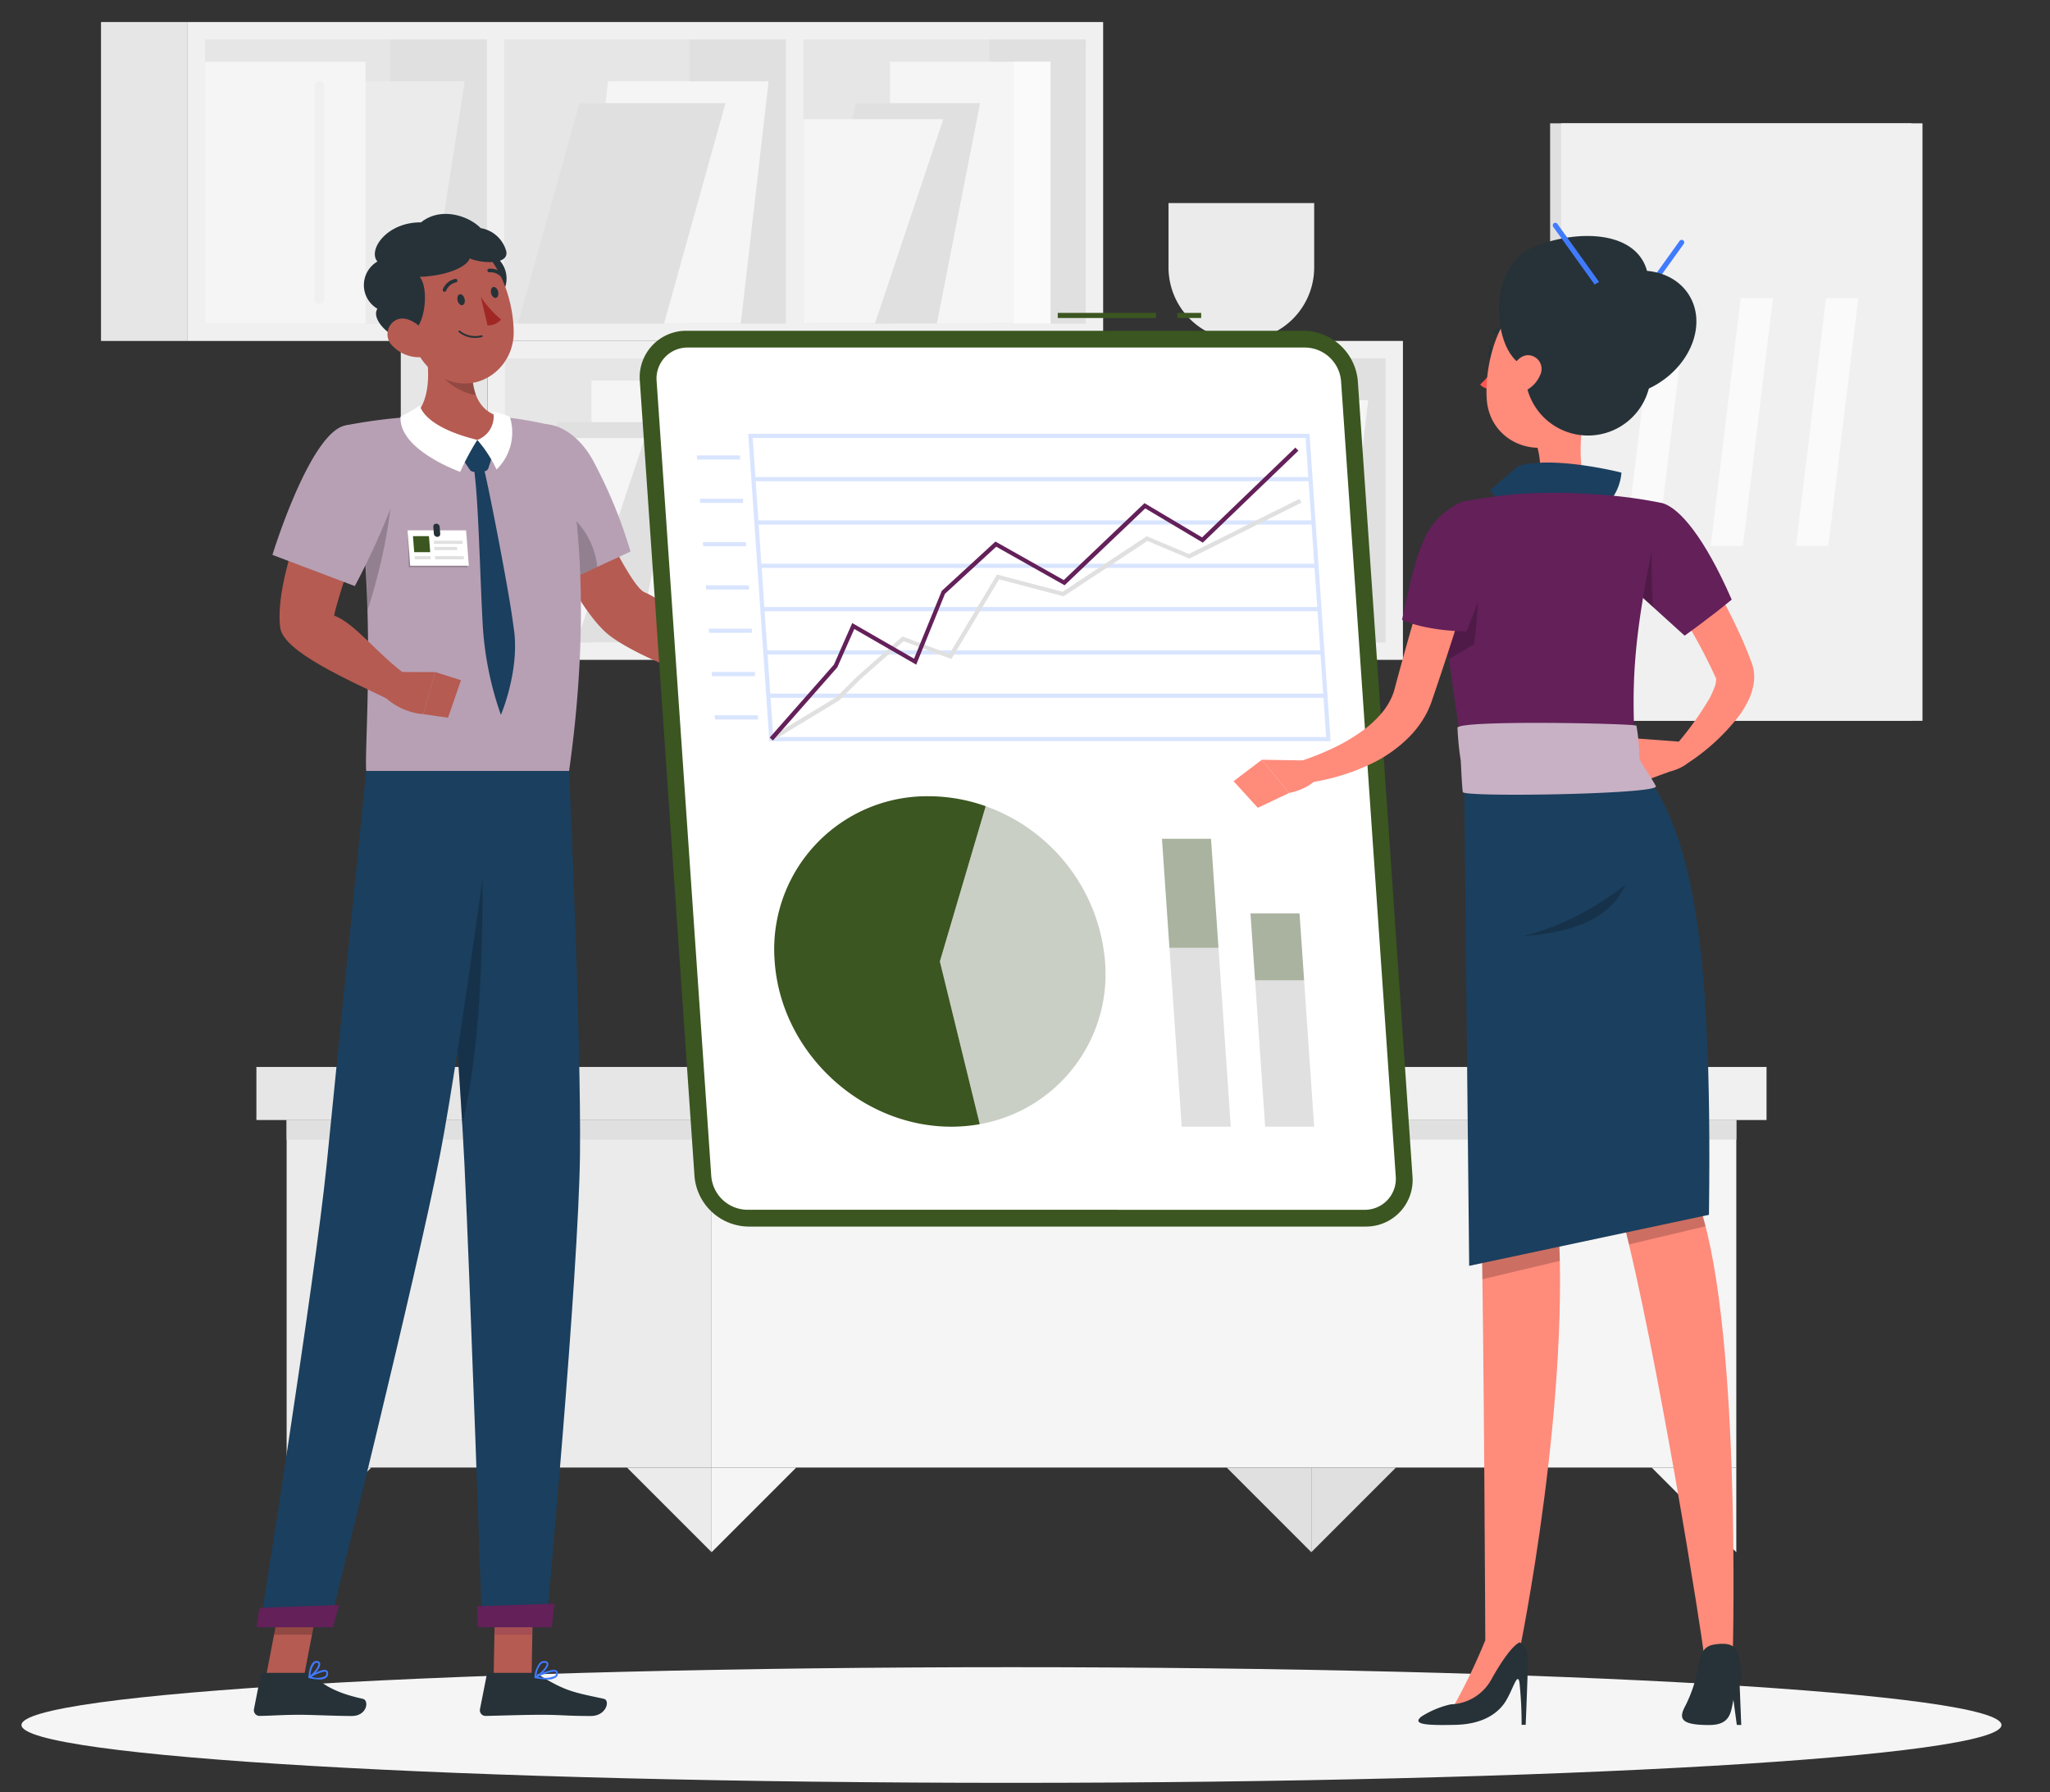 <svg xmlns="http://www.w3.org/2000/svg" xmlns:xlink="http://www.w3.org/1999/xlink" width="302" height="264" viewBox="0 0 302 264">
  <rect x="0" y="0" width="302" height="264" fill="#333333" stroke="none"/>
  <defs>
    <clipPath id="clip-path">
      <rect id="Rectángulo_377192" data-name="Rectángulo 377192" width="302" height="264" transform="translate(-3.164 -7.246)" fill="#fff" stroke="#707070" stroke-width="1"/>
    </clipPath>
    <clipPath id="clip-path-2">
      <rect id="Rectángulo_375539" data-name="Rectángulo 375539" width="291.686" height="259.352" fill="none"/>
    </clipPath>
    <clipPath id="clip-path-6">
      <rect id="Rectángulo_375521" data-name="Rectángulo 375521" width="12.374" height="13.344" fill="none"/>
    </clipPath>
    <clipPath id="clip-path-7">
      <rect id="Rectángulo_375522" data-name="Rectángulo 375522" width="5.713" height="6.67" fill="#632059"/>
    </clipPath>
    <clipPath id="clip-path-8">
      <rect id="Rectángulo_375523" data-name="Rectángulo 375523" width="6.878" height="6.67" fill="none"/>
    </clipPath>
    <clipPath id="clip-path-9">
      <rect id="Rectángulo_375524" data-name="Rectángulo 375524" width="8.837" height="5.441" fill="none"/>
    </clipPath>
    <clipPath id="clip-path-10">
      <rect id="Rectángulo_375525" data-name="Rectángulo 375525" width="6.323" height="25.199" fill="none"/>
    </clipPath>
    <clipPath id="clip-path-11">
      <rect id="Rectángulo_375526" data-name="Rectángulo 375526" width="7.764" height="8.695" fill="none"/>
    </clipPath>
    <clipPath id="clip-path-12">
      <rect id="Rectángulo_375527" data-name="Rectángulo 375527" width="5.555" height="43.444" fill="none"/>
    </clipPath>
    <clipPath id="clip-path-14">
      <rect id="Rectángulo_375531" data-name="Rectángulo 375531" width="93.37" height="45.274" fill="none"/>
    </clipPath>
    <clipPath id="clip-path-16">
      <rect id="Rectángulo_375533" data-name="Rectángulo 375533" width="2.43" height="9.771" fill="none"/>
    </clipPath>
    <clipPath id="clip-path-17">
      <rect id="Rectángulo_375534" data-name="Rectángulo 375534" width="5.358" height="16.774" fill="none"/>
    </clipPath>
    <clipPath id="clip-path-18">
      <rect id="Rectángulo_375535" data-name="Rectángulo 375535" width="33.104" height="18.452" fill="none"/>
    </clipPath>
    <clipPath id="clip-path-19">
      <rect id="Rectángulo_375536" data-name="Rectángulo 375536" width="15.3" height="7.61" fill="none"/>
    </clipPath>
  </defs>
  <g id="Grupo_1070252" data-name="Grupo 1070252" transform="translate(3.164 7.246)">
    <g id="Enmascarar_grupo_89" data-name="Enmascarar grupo 89" clip-path="url(#clip-path)">
      <g id="Grupo_1070251" data-name="Grupo 1070251" transform="translate(0 -4)" clip-path="url(#clip-path-2)">
        <rect id="Rectángulo_375490" data-name="Rectángulo 375490" width="134.864" height="46.972" transform="translate(24.484)" fill="#f0f0f0"/>
        <rect id="Rectángulo_375491" data-name="Rectángulo 375491" width="129.734" height="41.842" transform="translate(27.049 2.565)" fill="#e6e6e6"/>
        <rect id="Rectángulo_375492" data-name="Rectángulo 375492" width="2.565" height="45.917" transform="translate(68.553 0.528)" fill="#f0f0f0"/>
        <rect id="Rectángulo_375493" data-name="Rectángulo 375493" width="14.208" height="41.842" transform="translate(54.345 2.566)" fill="#e0e0e0"/>
        <rect id="Rectángulo_375494" data-name="Rectángulo 375494" width="14.208" height="41.842" transform="translate(98.406 2.566)" fill="#e0e0e0"/>
        <rect id="Rectángulo_375495" data-name="Rectángulo 375495" width="14.208" height="41.842" transform="translate(142.576 2.566)" fill="#e0e0e0"/>
        <rect id="Rectángulo_375496" data-name="Rectángulo 375496" width="2.565" height="45.917" transform="translate(112.621 0.528)" fill="#f0f0f0"/>
        <rect id="Rectángulo_375497" data-name="Rectángulo 375497" width="12.769" height="46.972" transform="translate(11.715)" fill="#e6e6e6"/>
        <path id="Trazado_814779" data-name="Trazado 814779" d="M71.635,47.282H47.988L53.542,11.6H77.189Z" transform="translate(-11.891 -2.874)" fill="#ebebeb"/>
        <path id="Trazado_814780" data-name="Trazado 814780" d="M133.082,47.282H109.434l4.1-35.682h23.648Z" transform="translate(-27.118 -2.874)" fill="#f5f5f5"/>
        <path id="Trazado_814781" data-name="Trazado 814781" d="M118.759,48.344H97.249L106.3,15.887h21.511Z" transform="translate(-24.099 -3.937)" fill="#e0e0e0"/>
        <rect id="Rectángulo_375498" data-name="Rectángulo 375498" width="23.648" height="38.564" transform="translate(27.049 5.844)" fill="#f5f5f5"/>
        <rect id="Rectángulo_375499" data-name="Rectángulo 375499" width="23.648" height="38.564" transform="translate(127.949 5.844)" fill="#f5f5f5"/>
        <path id="Trazado_814782" data-name="Trazado 814782" d="M173.24,48.344H154.915l6.37-32.457H179.61Z" transform="translate(-38.388 -3.937)" fill="#e0e0e0"/>
        <path id="Trazado_814783" data-name="Trazado 814783" d="M163.679,49.121H153.133v-30.1h20.618Z" transform="translate(-37.947 -4.714)" fill="#f5f5f5"/>
        <rect id="Rectángulo_375500" data-name="Rectángulo 375500" width="5.387" height="38.564" transform="translate(146.209 5.844)" fill="#fafafa"/>
        <g id="Grupo_1070203" data-name="Grupo 1070203">
          <g id="Grupo_1070202" data-name="Grupo 1070202" clip-path="url(#clip-path-2)">
            <path id="Trazado_814784" data-name="Trazado 814784" d="M58.107,44.4h0a.712.712,0,0,1-.712-.712V12.311a.712.712,0,0,1,1.425,0V43.687a.712.712,0,0,1-.712.712" transform="translate(-14.223 -2.874)" fill="#f0f0f0"/>
            <rect id="Rectángulo_375501" data-name="Rectángulo 375501" width="134.864" height="46.972" transform="translate(68.647 46.972)" fill="#f0f0f0"/>
            <rect id="Rectángulo_375502" data-name="Rectángulo 375502" width="129.734" height="41.842" transform="translate(71.212 49.537)" fill="#e6e6e6"/>
            <rect id="Rectángulo_375503" data-name="Rectángulo 375503" width="2.565" height="45.918" transform="translate(112.715 47.5)" fill="#f0f0f0"/>
            <rect id="Rectángulo_375504" data-name="Rectángulo 375504" width="14.208" height="41.842" transform="translate(98.508 49.537)" fill="#e0e0e0"/>
            <rect id="Rectángulo_375505" data-name="Rectángulo 375505" width="14.208" height="41.842" transform="translate(142.568 49.537)" fill="#e0e0e0"/>
            <rect id="Rectángulo_375506" data-name="Rectángulo 375506" width="14.208" height="41.842" transform="translate(186.738 49.537)" fill="#e0e0e0"/>
            <rect id="Rectángulo_375507" data-name="Rectángulo 375507" width="2.565" height="45.918" transform="translate(156.783 47.5)" fill="#f0f0f0"/>
            <rect id="Rectángulo_375508" data-name="Rectángulo 375508" width="12.769" height="46.972" transform="translate(55.878 46.972)" fill="#e6e6e6"/>
            <path id="Trazado_814785" data-name="Trazado 814785" d="M188.808,109.728H165.16l5.554-35.682h23.648Z" transform="translate(-40.927 -18.349)" fill="#ebebeb"/>
            <path id="Trazado_814786" data-name="Trazado 814786" d="M250.507,109.728H226.859l4.1-35.682h23.648Z" transform="translate(-56.216 -18.349)" fill="#f5f5f5"/>
            <path id="Trazado_814787" data-name="Trazado 814787" d="M236.185,110.791H214.674l9.051-32.457h21.511Z" transform="translate(-53.197 -19.411)" fill="#e0e0e0"/>
            <rect id="Rectángulo_375509" data-name="Rectángulo 375509" width="23.648" height="38.564" transform="translate(115.186 52.816)" fill="#f5f5f5"/>
            <rect id="Rectángulo_375510" data-name="Rectángulo 375510" width="23.648" height="38.564" transform="translate(83.974 52.816)" fill="#f5f5f5"/>
            <path id="Trazado_814788" data-name="Trazado 814788" d="M114.779,110.791H96.453l6.37-32.457h18.325Z" transform="translate(-23.901 -19.411)" fill="#e0e0e0"/>
            <path id="Trazado_814789" data-name="Trazado 814789" d="M105.217,111.568H94.672v-30.1H115.29Z" transform="translate(-23.46 -20.188)" fill="#f5f5f5"/>
            <rect id="Rectángulo_375511" data-name="Rectángulo 375511" width="5.387" height="38.564" transform="translate(102.234 52.816)" fill="#fafafa"/>
            <path id="Trazado_814790" data-name="Trazado 814790" d="M175.28,106.846h0a.712.712,0,0,1-.712-.712V74.758a.712.712,0,0,1,1.425,0v31.376a.712.712,0,0,1-.712.712" transform="translate(-43.258 -18.349)" fill="#f0f0f0"/>
            <path id="Trazado_814791" data-name="Trazado 814791" d="M224.647,35.448v9.579a10.73,10.73,0,0,0,21.459,0V35.448Z" transform="translate(-55.668 -8.784)" fill="#ebebeb"/>
            <rect id="Rectángulo_375512" data-name="Rectángulo 375512" width="67.06" height="7.815" transform="translate(34.608 153.909)" fill="#e6e6e6"/>
            <rect id="Rectángulo_375513" data-name="Rectángulo 375513" width="62.605" height="51.186" transform="translate(39.062 161.725)" fill="#ebebeb"/>
            <rect id="Rectángulo_375514" data-name="Rectángulo 375514" width="150.955" height="51.186" transform="translate(101.668 161.725)" fill="#f5f5f5"/>
            <rect id="Rectángulo_375515" data-name="Rectángulo 375515" width="213.56" height="2.891" transform="translate(39.062 161.724)" fill="#e0e0e0"/>
            <rect id="Rectángulo_375516" data-name="Rectángulo 375516" width="155.409" height="7.815" transform="translate(101.668 153.909)" fill="#f0f0f0"/>
            <path id="Trazado_814792" data-name="Trazado 814792" d="M51.931,283.051v12.471L64.4,283.051Z" transform="translate(-12.869 -70.141)" fill="#ebebeb"/>
            <path id="Trazado_814793" data-name="Trazado 814793" d="M135.161,283.051v12.471l12.471-12.471Z" transform="translate(-33.493 -70.141)" fill="#f5f5f5"/>
            <path id="Trazado_814794" data-name="Trazado 814794" d="M331.738,283.051v12.471l-12.471-12.471Z" transform="translate(-79.115 -70.141)" fill="#f5f5f5"/>
            <path id="Trazado_814795" data-name="Trazado 814795" d="M131.053,283.051v12.471l-12.471-12.471Z" transform="translate(-29.385 -70.141)" fill="#ebebeb"/>
            <path id="Trazado_814796" data-name="Trazado 814796" d="M248.508,283.051v12.471l-12.471-12.471Z" transform="translate(-58.491 -70.141)" fill="#e0e0e0"/>
            <path id="Trazado_814797" data-name="Trazado 814797" d="M252.617,283.051v12.471l12.471-12.471Z" transform="translate(-62.599 -70.141)" fill="#e0e0e0"/>
            <path id="Trazado_814798" data-name="Trazado 814798" d="M180.763,167.758l-4.552,25.826H156.53l-.706,1.9h65.613l4.886-27.722Z" transform="translate(-38.613 -41.571)" fill="#e0e0e0"/>
            <rect id="Rectángulo_375517" data-name="Rectángulo 375517" width="53.229" height="88.007" transform="translate(225.195 14.918)" fill="#e0e0e0"/>
            <rect id="Rectángulo_375518" data-name="Rectángulo 375518" width="53.229" height="88.007" transform="translate(226.821 14.918)" fill="#f0f0f0"/>
            <path id="Trazado_814799" data-name="Trazado 814799" d="M335.587,90.568h-4.752l4.415-36.489H340Z" transform="translate(-81.982 -13.401)" fill="#fafafa"/>
            <path id="Trazado_814800" data-name="Trazado 814800" d="M352.3,90.568H347.55l4.415-36.489h4.752Z" transform="translate(-86.124 -13.401)" fill="#fafafa"/>
            <path id="Trazado_814801" data-name="Trazado 814801" d="M318.871,90.568h-4.752l4.415-36.489h4.752Z" transform="translate(-77.839 -13.401)" fill="#fafafa"/>
          </g>
        </g>
        <g id="Grupo_1070205" data-name="Grupo 1070205">
          <g id="Grupo_1070204" data-name="Grupo 1070204" clip-path="url(#clip-path-2)">
            <path id="Trazado_814802" data-name="Trazado 814802" d="M291.686,330.664c0,4.7-65.3,8.517-145.843,8.517S0,335.368,0,330.664s65.3-8.517,145.843-8.517,145.843,3.814,145.843,8.517" transform="translate(0 -79.829)" fill="#f5f5f5"/>
          </g>
        </g>
        <path id="Trazado_814803" data-name="Trazado 814803" d="M92.47,319.855h5.588l.239-12.941H92.709Z" transform="translate(-22.914 -76.054)" fill="#b55b52"/>
        <path id="Trazado_814804" data-name="Trazado 814804" d="M47.864,319.855h5.588l2.492-12.941H50.356Z" transform="translate(-11.861 -76.054)" fill="#b55b52"/>
        <g id="Grupo_1070228" data-name="Grupo 1070228">
          <g id="Grupo_1070227" data-name="Grupo 1070227" clip-path="url(#clip-path-2)">
            <path id="Trazado_814805" data-name="Trazado 814805" d="M53.25,323.258H46.972a.472.472,0,0,0-.466.381l-.982,4.967a.844.844,0,0,0,.842.994c2.191-.038,3.252-.166,6.014-.166,1.7,0,5.2.177,7.548.177,2.294,0,2.6-2.32,1.63-2.53-4.329-.942-5.983-2.241-7.392-3.48a1.387,1.387,0,0,0-.915-.344" transform="translate(-11.277 -80.104)" fill="#263238"/>
            <path id="Trazado_814806" data-name="Trazado 814806" d="M97.336,323.258h-6.1a.472.472,0,0,0-.466.381l-.982,4.967a.835.835,0,0,0,.828.994c2.2-.037,5.379-.166,8.146-.166,3.235,0,3.574.177,7.368.177,2.294,0,2.873-2.32,1.908-2.53-4.4-.956-5.507-1.059-9.342-3.388a2.639,2.639,0,0,0-1.357-.436" transform="translate(-22.245 -80.104)" fill="#263238"/>
            <path id="Trazado_814807" data-name="Trazado 814807" d="M97.9,88.334l7.626-2.446s7.879,18.251,10.519,19.384c3.592,1.541,8.61,6.418,12.172,9.387a8.158,8.158,0,0,1-.882,4.067c-6.438-1.534-14.451-5.19-17.08-7.623C104.259,105.557,97.9,88.334,97.9,88.334" transform="translate(-24.26 -21.283)" fill="#b55b52"/>
            <path id="Trazado_814808" data-name="Trazado 814808" d="M95.415,82.363c-2.145,4.893,6.464,20.417,6.464,20.417l11.4-5.279a70.721,70.721,0,0,0-5.652-13.645c-3.582-6.224-9.859-6.862-12.213-1.493" transform="translate(-23.559 -19.508)" fill="#b7a0b4"/>
            <g id="Grupo_1070208" data-name="Grupo 1070208" transform="translate(72.457 69.926)" opacity="0.2">
              <g id="Grupo_1070207" data-name="Grupo 1070207">
                <g id="Grupo_1070206" data-name="Grupo 1070206" clip-path="url(#clip-path-6)">
                  <path id="Trazado_814809" data-name="Trazado 814809" d="M106.451,97.55c-2.49-3.438-6.529-4.408-10.125-4.588a82.707,82.707,0,0,0,5.867,13.344l6.507-3.016a11.6,11.6,0,0,0-2.249-5.739" transform="translate(-96.326 -92.962)"/>
                </g>
              </g>
            </g>
            <path id="Trazado_814810" data-name="Trazado 814810" d="M136.7,123.423l6.644,1.062-1.72,7.015a24.8,24.8,0,0,1-6.4-3.983Z" transform="translate(-33.508 -30.585)" fill="#b55b52"/>
            <path id="Trazado_814811" data-name="Trazado 814811" d="M151.215,127.8l-2.427,3.87-5.053.18,1.72-7.016Z" transform="translate(-35.618 -30.934)" fill="#b55b52"/>
            <g id="Grupo_1070211" data-name="Grupo 1070211" transform="translate(69.669 230.863)" opacity="0.2">
              <g id="Grupo_1070210" data-name="Grupo 1070210">
                <g id="Grupo_1070209" data-name="Grupo 1070209" clip-path="url(#clip-path-7)">
                  <path id="Trazado_814812" data-name="Trazado 814812" d="M98.334,306.919l-.123,6.67h-5.59l.123-6.67Z" transform="translate(-92.621 -306.919)" fill="#632059"/>
                </g>
              </g>
            </g>
            <g id="Grupo_1070214" data-name="Grupo 1070214" transform="translate(37.206 230.863)" opacity="0.2">
              <g id="Grupo_1070213" data-name="Grupo 1070213">
                <g id="Grupo_1070212" data-name="Grupo 1070212" clip-path="url(#clip-path-8)">
                  <path id="Trazado_814813" data-name="Trazado 814813" d="M50.75,306.919h5.59l-1.287,6.67h-5.59Z" transform="translate(-49.463 -306.919)"/>
                </g>
              </g>
            </g>
            <path id="Trazado_814814" data-name="Trazado 814814" d="M94.919,78.773S101.1,96.3,96.434,129.4H66.545c-.318-4.588,2.016-29.3-2.94-50.917a77.22,77.22,0,0,1,9.975-1.264,109.9,109.9,0,0,1,12.705,0,56.849,56.849,0,0,1,8.634,1.551" transform="translate(-15.761 -19.089)" fill="#b7a0b4"/>
            <g id="Grupo_1070217" data-name="Grupo 1070217" transform="translate(56.862 74.857)" opacity="0.2">
              <g id="Grupo_1070216" data-name="Grupo 1070216">
                <g id="Grupo_1070215" data-name="Grupo 1070215" clip-path="url(#clip-path-9)">
                  <path id="Trazado_814815" data-name="Trazado 814815" d="M84.432,104.96H75.8l-.2-5.441H84.23Z" transform="translate(-75.595 -99.518)"/>
                </g>
              </g>
            </g>
            <path id="Trazado_814816" data-name="Trazado 814816" d="M84.633,104.742H76l-.4-5.223h8.636Z" transform="translate(-18.733 -24.661)" fill="#fff"/>
            <path id="Trazado_814817" data-name="Trazado 814817" d="M79.214,103.033H76.856l-.182-2.358h2.358Z" transform="translate(-19 -24.947)" fill="#3b5620"/>
            <path id="Trazado_814818" data-name="Trazado 814818" d="M85.021,102.038H80.779l-.036-.472h4.242Z" transform="translate(-20.008 -25.168)" fill="#e0e0e0"/>
            <path id="Trazado_814819" data-name="Trazado 814819" d="M84.221,103.255H80.873l-.037-.472h3.349Z" transform="translate(-20.031 -25.47)" fill="#e0e0e0"/>
            <path id="Trazado_814820" data-name="Trazado 814820" d="M79.369,105.047H77.011l-.037-.472h2.359Z" transform="translate(-19.074 -25.914)" fill="#e0e0e0"/>
            <path id="Trazado_814821" data-name="Trazado 814821" d="M81.011,105.047h4.242l-.037-.472H80.975Z" transform="translate(-20.066 -25.914)" fill="#e0e0e0"/>
            <path id="Trazado_814822" data-name="Trazado 814822" d="M81.256,100.17H81.23a.5.5,0,0,1-.489-.454l-.08-1.034a.414.414,0,0,1,.419-.454h.026a.5.5,0,0,1,.49.454l.08,1.034a.415.415,0,0,1-.42.454" transform="translate(-19.988 -24.341)" fill="#263238"/>
            <g id="Grupo_1070220" data-name="Grupo 1070220" transform="translate(48.311 61.441)" opacity="0.2">
              <g id="Grupo_1070219" data-name="Grupo 1070219">
                <g id="Grupo_1070218" data-name="Grupo 1070218" clip-path="url(#clip-path-10)">
                  <path id="Trazado_814823" data-name="Trazado 814823" d="M70.383,84.973c.585,3.557-.329,12.071-3.476,21.907a143.177,143.177,0,0,0-2.68-25.094v-.042c1.965-.2,5.6-.106,6.157,3.229" transform="translate(-64.226 -81.682)"/>
                </g>
              </g>
            </g>
            <path id="Trazado_814824" data-name="Trazado 814824" d="M78.236,61.485c.9,4.088,1.424,9.155-1.369,11.883,0,0,1.744,4.147,9.341,4.147,6.941,0,3.365-4.147,3.365-4.147-4.585-1.088-4.486-6.726-3.77-9.9Z" transform="translate(-19.048 -15.236)" fill="#b55b52"/>
            <path id="Trazado_814825" data-name="Trazado 814825" d="M88.518,81.824l2.193,2.426a.015.015,0,0,1,0,.016l-.557,1.7a.709.709,0,0,1-.641.487l-1.471.071a.726.726,0,0,1-.635-.317l-1.2-1.759Z" transform="translate(-21.364 -20.276)" fill="#1b3f5e"/>
            <path id="Trazado_814826" data-name="Trazado 814826" d="M85.549,80.154a38.183,38.183,0,0,0-2.522,4.706s-9.11-3.222-8.786-8.139a23.257,23.257,0,0,0,2.852-1.636s.4,3.1,8.456,5.069" transform="translate(-18.395 -18.606)" fill="#fff"/>
            <path id="Trazado_814827" data-name="Trazado 814827" d="M89.277,80.444a18.951,18.951,0,0,1,2.832,4.362,7.644,7.644,0,0,0,1.956-7.777,16.487,16.487,0,0,0-2.455-.775,3.668,3.668,0,0,1-2.333,4.19" transform="translate(-22.123 -18.896)" fill="#fff"/>
            <path id="Trazado_814828" data-name="Trazado 814828" d="M89.918,86.855c.224-.09,3.959,18.973,4.491,23.645,1.088,6.221-1.841,13.088-1.844,13.072a48.307,48.307,0,0,1-2.685-13.4c-.43-7.944-.618-18.742-1.343-23.3.287-.006,1.1-.011,1.382-.017" transform="translate(-21.939 -21.523)" fill="#1b3f5e"/>
            <g id="Grupo_1070223" data-name="Grupo 1070223" transform="translate(59.19 46.25)" opacity="0.2">
              <g id="Grupo_1070222" data-name="Grupo 1070222">
                <g id="Grupo_1070221" data-name="Grupo 1070221" clip-path="url(#clip-path-11)">
                  <path id="Trazado_814829" data-name="Trazado 814829" d="M86.258,63.469a12.255,12.255,0,0,0,.195,6.713,7.435,7.435,0,0,1-2.051-.625c-2.6-1.213-3.914-3.119-5.3-5.949-.117-.725-.257-1.435-.41-2.12Z" transform="translate(-78.689 -61.486)"/>
                </g>
              </g>
            </g>
            <path id="Trazado_814830" data-name="Trazado 814830" d="M90.849,45.012l2.071,6.644a4.031,4.031,0,0,0-2.071-6.644" transform="translate(-22.513 -11.154)" fill="#263238"/>
            <path id="Trazado_814831" data-name="Trazado 814831" d="M74,51.657c1.616,5.359,2.293,8.572,5.663,10.77,5.07,3.307,11.1-.621,11.1-6.321,0-5.13-2.645-13.032-8.41-14.051A7.393,7.393,0,0,0,74,51.657" transform="translate(-18.253 -10.391)" fill="#b55b52"/>
            <path id="Trazado_814832" data-name="Trazado 814832" d="M74.54,54.629c1.5-.982,2.13-6.048.752-7.778,4.827-.226,7.208-1.855,7.334-2.733,1.692.752,5.924,1.034,5.391-1.1a4.709,4.709,0,0,0-3.761-3.354c-1.662-1.755-5.83-3.228-8.776-.846-5.14-.031-7.866,4.137-6.425,5.767a4.031,4.031,0,0,0,0,6.959c-1.379,2.067,4.576,6.7,5.485,3.081" transform="translate(-16.617 -9.313)" fill="#263238"/>
            <path id="Trazado_814833" data-name="Trazado 814833" d="M72.511,62.167a5.361,5.361,0,0,0,3.726,1.591c1.842.009,2.236-1.768,1.283-3.263-.858-1.345-2.851-2.97-4.488-2.262a2.367,2.367,0,0,0-.521,3.934" transform="translate(-17.767 -14.388)" fill="#b55b52"/>
            <path id="Trazado_814834" data-name="Trazado 814834" d="M81.133,146.653s.595,7.025,1.35,16.551c.862,10.792,1.922,24.8,2.555,35.48,0,.054.008.1.008.145.122,2.029.229,3.928.313,5.667.846,17.413,2.593,68.087,2.593,68.087h9.466s4.767-51.712,4.965-69.438c.19-17.039-1.6-56.494-1.6-56.494Z" transform="translate(-20.105 -36.341)" fill="#1b3f5e"/>
            <path id="Trazado_814835" data-name="Trazado 814835" d="M89.267,310.088c-.044,0,.076,3.093.076,3.093h10.911l.374-3.474Z" transform="translate(-22.118 -76.746)" fill="#632059"/>
            <g id="Grupo_1070226" data-name="Grupo 1070226" transform="translate(62.378 119.045)" opacity="0.2">
              <g id="Grupo_1070225" data-name="Grupo 1070225">
                <g id="Grupo_1070224" data-name="Grupo 1070224" clip-path="url(#clip-path-12)">
                  <path id="Trazado_814836" data-name="Trazado 814836" d="M82.927,166.081c.862,10.793,1.922,24.8,2.555,35.481,0,.053.008.1.008.145,2.318-10.122,3.257-22.714,2.929-43.444Z" transform="translate(-82.927 -158.263)"/>
                </g>
              </g>
            </g>
            <path id="Trazado_814837" data-name="Trazado 814837" d="M81.645,146.653s-5.295,40.378-8.384,56.377c-3.383,17.52-16.317,69.553-16.317,69.553H46.709s8.076-50.618,9.826-67.964c1.9-18.828,5.824-57.966,5.824-57.966Z" transform="translate(-11.575 -36.341)" fill="#1b3f5e"/>
            <path id="Trazado_814838" data-name="Trazado 814838" d="M46.477,310.384c-.044,0-.44,2.861-.44,2.861h11.25l.915-3.284Z" transform="translate(-11.408 -76.809)" fill="#632059"/>
            <path id="Trazado_814839" data-name="Trazado 814839" d="M85.4,54.223c.1.442.421.75.707.688s.432-.471.327-.913-.421-.75-.707-.688-.432.471-.327.913" transform="translate(-21.155 -13.208)" fill="#263238"/>
            <path id="Trazado_814840" data-name="Trazado 814840" d="M91.969,52.795c.1.442.421.75.707.688s.432-.471.327-.913-.421-.75-.707-.688-.432.471-.327.913" transform="translate(-22.782 -12.854)" fill="#263238"/>
            <path id="Trazado_814841" data-name="Trazado 814841" d="M89.962,53.844a16.707,16.707,0,0,0,2.982,3.328,2.522,2.522,0,0,1-1.993.851Z" transform="translate(-22.293 -13.343)" fill="#a02724"/>
            <path id="Trazado_814842" data-name="Trazado 814842" d="M89.041,61.366a.129.129,0,0,0,.093-.161.136.136,0,0,0-.162-.1,3.6,3.6,0,0,1-3.167-.66.131.131,0,0,0-.187.007.133.133,0,0,0,.011.187,3.817,3.817,0,0,0,3.412.724" transform="translate(-21.208 -14.97)" fill="#263238"/>
            <path id="Trazado_814843" data-name="Trazado 814843" d="M82.821,52.187a.253.253,0,0,0,.18-.147,2.037,2.037,0,0,1,1.439-1.225.259.259,0,0,0,.217-.3.27.27,0,0,0-.3-.226,2.532,2.532,0,0,0-1.835,1.526.271.271,0,0,0,.135.353.262.262,0,0,0,.168.019" transform="translate(-20.443 -12.461)" fill="#263238"/>
            <path id="Trazado_814844" data-name="Trazado 814844" d="M93.6,49.652a.245.245,0,0,0,.1-.058.265.265,0,0,0,.013-.375,2.659,2.659,0,0,0-2.248-.921.257.257,0,0,0-.214.3.272.272,0,0,0,.3.223,2.125,2.125,0,0,1,1.774.748.267.267,0,0,0,.27.079" transform="translate(-22.61 -11.965)" fill="#263238"/>
            <path id="Trazado_814845" data-name="Trazado 814845" d="M57,87.4l7.548,3.116s-5.554,16.02-5.961,18.568c3.05,1.128,6.394,5.664,10.457,8.625-.1.921-1.868,3.174-2.574,3.665-6.062-2.942-15.355-7.013-15.822-10.494C49.582,102.948,57,87.4,57,87.4" transform="translate(-12.525 -21.659)" fill="#b55b52"/>
            <path id="Trazado_814846" data-name="Trazado 814846" d="M72.146,127.264l6.291.023-1.8,6.194a9.448,9.448,0,0,1-6.187-3.081Z" transform="translate(-17.458 -31.536)" fill="#b55b52"/>
            <path id="Trazado_814847" data-name="Trazado 814847" d="M84.244,128.49l-1.909,5.524-3.659-.527,1.8-6.194Z" transform="translate(-19.496 -31.544)" fill="#b55b52"/>
            <path id="Trazado_814848" data-name="Trazado 814848" d="M60.024,78.928c-5.268.769-10.875,19.089-10.875,19.089l12.135,4.594a108.981,108.981,0,0,0,6.053-13.506c2.361-6.78-1.663-11-7.314-10.177" transform="translate(-12.179 -19.533)" fill="#b7a0b4"/>
            <path id="Trazado_814849" data-name="Trazado 814849" d="M57.771,324.089a1.663,1.663,0,0,0,1.069-.284.78.78,0,0,0,.256-.7.433.433,0,0,0-.236-.375c-.619-.316-2.4.791-2.6.918a.133.133,0,0,0-.057.134.137.137,0,0,0,.1.107,6.623,6.623,0,0,0,1.467.2m.8-1.156a.387.387,0,0,1,.172.033.167.167,0,0,1,.087.155.525.525,0,0,1-.168.481,2.669,2.669,0,0,1-1.981.1,5.209,5.209,0,0,1,1.89-.769" transform="translate(-13.926 -79.959)" fill="#407bff"/>
            <path id="Trazado_814850" data-name="Trazado 814850" d="M56.335,323.46a.13.13,0,0,0,.062-.016c.571-.314,1.659-1.538,1.525-2.162a.444.444,0,0,0-.43-.347.708.708,0,0,0-.56.17c-.636.53-.73,2.143-.733,2.211a.138.138,0,0,0,.135.143m1.072-2.266c.02,0,.039,0,.06,0,.172.021.19.1.2.134.08.368-.61,1.293-1.174,1.73a3.108,3.108,0,0,1,.617-1.752.459.459,0,0,1,.3-.116" transform="translate(-13.926 -79.527)" fill="#407bff"/>
            <path id="Trazado_814851" data-name="Trazado 814851" d="M102.335,324.089a2.081,2.081,0,0,0,1.349-.343.724.724,0,0,0,.232-.645.431.431,0,0,0-.226-.351c-.687-.381-2.906.76-3.157.891a.128.128,0,0,0-.067.136.136.136,0,0,0,.108.112,9.6,9.6,0,0,0,1.762.2m.983-1.157a.527.527,0,0,1,.248.049.162.162,0,0,1,.087.141.474.474,0,0,1-.149.426,3.558,3.558,0,0,1-2.494.152,7.154,7.154,0,0,1,2.308-.768" transform="translate(-24.895 -79.959)" fill="#407bff"/>
            <path id="Trazado_814852" data-name="Trazado 814852" d="M100.6,323.46a.149.149,0,0,0,.054-.011c.667-.3,1.974-1.511,1.856-2.144-.027-.147-.137-.333-.5-.369a.935.935,0,0,0-.728.226,3.7,3.7,0,0,0-.815,2.153.138.138,0,0,0,.058.12.134.134,0,0,0,.077.025m1.308-2.266c.026,0,.053,0,.08,0,.239.025.257.118.263.15.07.379-.815,1.328-1.492,1.742a3.02,3.02,0,0,1,.7-1.723.686.686,0,0,1,.455-.173" transform="translate(-24.895 -79.527)" fill="#407bff"/>
          </g>
        </g>
        <rect id="Rectángulo_375529" data-name="Rectángulo 375529" width="3.511" height="0.752" transform="translate(170.277 42.841)" fill="#3b5620"/>
        <rect id="Rectángulo_375530" data-name="Rectángulo 375530" width="14.48" height="0.752" transform="translate(152.663 42.841)" fill="#3b5620"/>
        <g id="Grupo_1070233" data-name="Grupo 1070233">
          <g id="Grupo_1070232" data-name="Grupo 1070232" clip-path="url(#clip-path-2)">
            <path id="Trazado_814853" data-name="Trazado 814853" d="M228.024,192.4H137.077a8.088,8.088,0,0,1-7.924-7.414L121.1,67.869a6.852,6.852,0,0,1,6.9-7.414h90.947a8.089,8.089,0,0,1,7.924,7.414l8.053,117.113a6.852,6.852,0,0,1-6.9,7.414" transform="translate(-30.005 -14.981)" fill="#3b5620"/>
            <path id="Trazado_814854" data-name="Trazado 814854" d="M137.723,190.738a5.383,5.383,0,0,1-5.283-4.943L124.388,68.683a4.56,4.56,0,0,1,4.6-4.943h90.947a5.382,5.382,0,0,1,5.283,4.943L233.273,185.8a4.56,4.56,0,0,1-4.6,4.943Z" transform="translate(-30.821 -15.795)" fill="#fff"/>
            <g id="Grupo_1070231" data-name="Grupo 1070231" transform="translate(99.492 60.644)" opacity="0.2">
              <g id="Grupo_1070230" data-name="Grupo 1070230">
                <g id="Grupo_1070229" data-name="Grupo 1070229" clip-path="url(#clip-path-14)">
                  <path id="Trazado_814855" data-name="Trazado 814855" d="M228.133,125.9H145.447l-3.113-45.273H225.02Zm-82.111-.618h81.451L224.445,81.24h-81.45Z" transform="translate(-134.763 -80.622)" fill="#407bff"/>
                  <path id="Trazado_814856" data-name="Trazado 814856" d="M225.439,89.721H143.37l-.043-.618H225.4Z" transform="translate(-135.009 -82.724)" fill="#407bff"/>
                  <path id="Trazado_814857" data-name="Trazado 814857" d="M226.022,98.2H143.953l-.043-.618H225.98Z" transform="translate(-135.154 -84.825)" fill="#407bff"/>
                  <path id="Trazado_814858" data-name="Trazado 814858" d="M226.605,106.683H144.537l-.043-.618h82.068Z" transform="translate(-135.298 -86.927)" fill="#407bff"/>
                  <path id="Trazado_814859" data-name="Trazado 814859" d="M227.188,115.164H145.12l-.043-.618h82.068Z" transform="translate(-135.443 -89.029)" fill="#407bff"/>
                  <path id="Trazado_814860" data-name="Trazado 814860" d="M227.771,123.645H145.7l-.043-.618h82.069Z" transform="translate(-135.587 -91.13)" fill="#407bff"/>
                  <path id="Trazado_814861" data-name="Trazado 814861" d="M228.355,132.126H146.286l-.043-.618h82.068Z" transform="translate(-135.732 -93.232)" fill="#407bff"/>
                  <path id="Trazado_814862" data-name="Trazado 814862" d="M138.662,85.481h-6.349l-.043-.618h6.35Z" transform="translate(-132.269 -81.673)" fill="#407bff"/>
                  <path id="Trazado_814863" data-name="Trazado 814863" d="M139.245,93.962H132.9l-.043-.618H139.2Z" transform="translate(-132.414 -83.775)" fill="#407bff"/>
                  <path id="Trazado_814864" data-name="Trazado 814864" d="M139.828,102.443h-6.349l-.043-.618h6.349Z" transform="translate(-132.558 -85.876)" fill="#407bff"/>
                  <path id="Trazado_814865" data-name="Trazado 814865" d="M140.411,110.924h-6.35l-.042-.618h6.349Z" transform="translate(-132.703 -87.978)" fill="#407bff"/>
                  <path id="Trazado_814866" data-name="Trazado 814866" d="M140.994,119.4h-6.35l-.042-.618h6.349Z" transform="translate(-132.847 -90.079)" fill="#407bff"/>
                  <path id="Trazado_814867" data-name="Trazado 814867" d="M141.577,127.886h-6.35l-.042-.618h6.35Z" transform="translate(-132.992 -92.181)" fill="#407bff"/>
                  <path id="Trazado_814868" data-name="Trazado 814868" d="M142.16,136.367h-6.349l-.043-.618h6.349Z" transform="translate(-133.136 -94.283)" fill="#407bff"/>
                </g>
              </g>
            </g>
            <path id="Trazado_814869" data-name="Trazado 814869" d="M146.971,129.017l-.347-.535,9.791-5.92,3.026-3.031,6.681-5.894,6.913,2.585,7.007-11.7,9.663,2.54,12.4-8.185,6.207,2.618,16.271-8.115.306.556-16.517,8.238-6.166-2.6-12.355,8.154-9.493-2.5-7.033,11.738-7.039-2.632-6.406,5.65-3.09,3.085Z" transform="translate(-36.334 -23.141)" fill="#e0e0e0"/>
            <path id="Trazado_814870" data-name="Trazado 814870" d="M147.015,126.47l-.477-.426L156,115.3l2.7-6.125,9.105,5.247,4.084-9.988,7.906-7.262,10.065,5.674,11.891-11.331,8.482,5.045,13.746-13.23.445.458L210.346,97.33l-8.483-5.046-11.882,11.323-10.073-5.678-7.545,6.93-4.24,10.444L159,110.046l-2.5,5.647Z" transform="translate(-36.313 -20.649)" fill="#632059"/>
            <path id="Trazado_814871" data-name="Trazado 814871" d="M179.868,176.422l6.751-22.868A26.605,26.605,0,0,1,204.2,176.422a22.441,22.441,0,0,1-18.462,23.966Z" transform="translate(-44.572 -38.051)" fill="#cacfc6"/>
            <path id="Trazado_814872" data-name="Trazado 814872" d="M171.832,175.939l5.874,23.966a23.909,23.909,0,0,1-4.2.37c-13.351,0-25.091-10.986-26.009-24.336A22.528,22.528,0,0,1,170.158,151.6a25.193,25.193,0,0,1,8.425,1.468Z" transform="translate(-36.536 -37.568)" fill="#3b5620"/>
            <path id="Trazado_814873" data-name="Trazado 814873" d="M232.052,181.286h-7.226l1.811,26.343h7.226Z" transform="translate(-55.713 -44.923)" fill="#e0e0e0"/>
            <path id="Trazado_814874" data-name="Trazado 814874" d="M231.688,175.994h-7.226l-1.1-16.064h7.226Z" transform="translate(-55.349 -39.631)" fill="#a9b3a0"/>
            <path id="Trazado_814875" data-name="Trazado 814875" d="M248.822,187.663H241.6l1.482,21.547H250.3Z" transform="translate(-59.868 -46.503)" fill="#e0e0e0"/>
            <path id="Trazado_814876" data-name="Trazado 814876" d="M248.6,184.409h-7.226l-.679-9.877h7.226Z" transform="translate(-59.644 -43.25)" fill="#a9b3a0"/>
          </g>
        </g>
        <g id="Grupo_1070250" data-name="Grupo 1070250">
          <g id="Grupo_1070249" data-name="Grupo 1070249" clip-path="url(#clip-path-2)">
            <path id="Trazado_814877" data-name="Trazado 814877" d="M302.671,75.3c-.723,3.689-1.445,10.448,1.136,12.909a18.771,18.771,0,0,1-8.889,7.508c-4.934-3.091-2.575-7.507-2.575-7.507,4.113-.982,4.007-4.035,3.291-6.9Z" transform="translate(-72.304 -18.659)" fill="#ff8b7b"/>
            <path id="Trazado_814878" data-name="Trazado 814878" d="M304.1,93.1a7.563,7.563,0,0,0,2.883-5.359s-9.809-2.507-15.106-1c-1.63,1.253-4.231,3.573-4.231,3.573s.658,1.5,3.667,2.457S304.1,93.1,304.1,93.1" transform="translate(-71.28 -21.375)" fill="#1b3f5e"/>
            <path id="Trazado_814879" data-name="Trazado 814879" d="M322.91,99.152c1.841,2.644,3.487,5.28,5.053,8.039A89.789,89.789,0,0,1,332.3,115.7c.312.746.636,1.48.921,2.248l.22.569.11.284.055.143.092.266a6,6,0,0,1,.275,2.138,8.527,8.527,0,0,1-.9,3.232,14.148,14.148,0,0,1-1.458,2.351,30.713,30.713,0,0,1-7.265,6.692l-2.052-2.387a46.525,46.525,0,0,0,5.1-7.05,11.863,11.863,0,0,0,.763-1.709,2.944,2.944,0,0,0,.2-1.241c-.019-.111-.047-.153-.066-.141,0,0,0,.01-.007-.006l-.058-.124-.116-.248-.232-.5c-.3-.663-.642-1.322-.97-1.983q-1-1.981-2.123-3.938c-.727-1.31-1.492-2.609-2.271-3.9-1.571-2.563-3.206-5.165-4.834-7.634Z" transform="translate(-78.721 -24.57)" fill="#ff8b7b"/>
            <path id="Trazado_814880" data-name="Trazado 814880" d="M323.057,140.792l-6.7-.5,3.7,5.124s3.962-.488,4.895-2.9Z" transform="translate(-78.395 -34.765)" fill="#ff8b7b"/>
            <path id="Trazado_814881" data-name="Trazado 814881" d="M310.584,143.2l3.332,4.122,5.709-2.1-4.7-4.925Z" transform="translate(-76.963 -34.765)" fill="#ff8b7b"/>
            <path id="Trazado_814882" data-name="Trazado 814882" d="M319.97,94.2l-4.258,5.8.3,7.172,7.232,6.556s3.708-2.639,6.937-5.311c-4.047-9.248-7.7-13.479-10.214-14.22" transform="translate(-78.234 -23.344)" fill="#632059"/>
            <g id="Grupo_1070236" data-name="Grupo 1070236" transform="translate(237.912 76.387)" opacity="0.2">
              <g id="Grupo_1070235" data-name="Grupo 1070235">
                <g id="Grupo_1070234" data-name="Grupo 1070234" clip-path="url(#clip-path-16)">
                  <path id="Trazado_814883" data-name="Trazado 814883" d="M318.568,101.552l-2.279,7.567,2.43,2.2c-.331-5.3-.151-9.771-.151-9.771" transform="translate(-316.29 -101.552)"/>
                </g>
              </g>
            </g>
            <path id="Trazado_814884" data-name="Trazado 814884" d="M277.585,98.145c-.1,4.507.533,13.882,3.7,33.36h25.247c-.423-10.276-.924-16.713,3.987-37.8a69.578,69.578,0,0,0-10.232-1.311,80.248,80.248,0,0,0-11.465,0c-2.469.226-5.1.625-7.117.967a4.958,4.958,0,0,0-4.121,4.785" transform="translate(-68.784 -22.844)" fill="#632059"/>
            <g id="Grupo_1070239" data-name="Grupo 1070239" transform="translate(209.239 77.057)" opacity="0.2">
              <g id="Grupo_1070238" data-name="Grupo 1070238">
                <g id="Grupo_1070237" data-name="Grupo 1070237" clip-path="url(#clip-path-17)">
                  <path id="Trazado_814885" data-name="Trazado 814885" d="M282.668,102.442l-4.5,7.319c.233,2.6.579,5.724,1.068,9.455l3.681-2.181c1.5-11.072-.251-14.593-.251-14.593" transform="translate(-278.17 -102.442)"/>
                </g>
              </g>
            </g>
            <path id="Trazado_814886" data-name="Trazado 814886" d="M276.311,104.435c-1.014,3.5-2.1,6.973-3.219,10.437-1.1,3.471-2.248,6.925-3.424,10.368l-.222.649-.363.839a12.965,12.965,0,0,1-.821,1.5A14.779,14.779,0,0,1,266.2,130.8a20.077,20.077,0,0,1-5,3.622,31.476,31.476,0,0,1-11.129,3.2l-.519-3.106a40.609,40.609,0,0,0,4.8-1.819,27.33,27.33,0,0,0,4.4-2.431,16.528,16.528,0,0,0,3.5-3.093,9.31,9.31,0,0,0,1.186-1.78,7.541,7.541,0,0,0,.42-.915l.153-.419.177-.651c.938-3.492,1.9-6.974,2.916-10.437,1-3.47,2.023-6.929,3.123-10.367Z" transform="translate(-61.84 -25.425)" fill="#ff8b7b"/>
            <path id="Trazado_814887" data-name="Trazado 814887" d="M282.244,99.1c-1.064-2.545-4.4-4.187-4.4-4.187-3.591,2.338-5.072,4.782-7.454,16.664,3.823,1.716,9.5,1.7,9.5,1.7l3.1-8a15.668,15.668,0,0,0-.752-6.183" transform="translate(-67.003 -23.52)" fill="#632059"/>
            <path id="Trazado_814888" data-name="Trazado 814888" d="M249.2,144.557l-6.278-.1,4,4.9s3.926-.721,4.715-3.182Z" transform="translate(-60.197 -35.797)" fill="#ff8b7b"/>
            <path id="Trazado_814889" data-name="Trazado 814889" d="M237.387,147.616l3.569,3.918,4.6-2.178-4-4.9Z" transform="translate(-58.825 -35.797)" fill="#ff8b7b"/>
            <path id="Trazado_814890" data-name="Trazado 814890" d="M288.409,64.746c-.087.493-.42.848-.742.791s-.514-.5-.426-1,.42-.848.743-.791.513.5.426,1" transform="translate(-71.174 -15.796)" fill="#263238"/>
            <path id="Trazado_814891" data-name="Trazado 814891" d="M288.047,63.639l-1.125-.552s.445,1.034,1.125.552" transform="translate(-71.1 -15.633)" fill="#263238"/>
            <path id="Trazado_814892" data-name="Trazado 814892" d="M288.455,60.689a.294.294,0,0,1-.029-.541,2.919,2.919,0,0,1,2.688-.008.295.295,0,0,1-.3.507,2.33,2.33,0,0,0-2.128.029.3.3,0,0,1-.231.012" transform="translate(-71.432 -14.824)" fill="#263238"/>
            <path id="Trazado_814893" data-name="Trazado 814893" d="M287.986,67.226a13.379,13.379,0,0,1-2.318,2.84,2.156,2.156,0,0,0,1.7.642Z" transform="translate(-70.789 -16.659)" fill="#ff5652"/>
            <path id="Trazado_814894" data-name="Trazado 814894" d="M305.357,62.848c-1.447,6-1.931,8.568-5.544,11.137-5.436,3.866-12.486.779-12.861-5.531-.338-5.678,2.084-14.533,8.447-15.895a8.414,8.414,0,0,1,9.958,10.289" transform="translate(-71.1 -12.975)" fill="#ff8b7b"/>
            <path id="Trazado_814895" data-name="Trazado 814895" d="M294.834,63.13a9.259,9.259,0,1,0,11.4-6.444,9.258,9.258,0,0,0-11.4,6.444" transform="translate(-72.976 -13.963)" fill="#263238"/>
            <path id="Trazado_814896" data-name="Trazado 814896" d="M296.189,60.52c6.789-4.457,17.148-6.88,14.894-13.8-1.818-5.579-10.149-5.839-16.577-3.23-8.752,3.551-5.08,21.465,1.683,17.025" transform="translate(-71.705 -10.382)" fill="#263238"/>
            <path id="Trazado_814897" data-name="Trazado 814897" d="M307.4,49.991a.375.375,0,0,1-.305-.156L299.97,39.91a.376.376,0,1,1,.612-.439l7.125,9.924a.376.376,0,0,1-.086.525.373.373,0,0,1-.22.071" transform="translate(-74.316 -9.742)" fill="#407bff"/>
            <path id="Trazado_814898" data-name="Trazado 814898" d="M315.553,53.328a.373.373,0,0,1-.22-.071.376.376,0,0,1-.086-.525l7.125-9.924a.376.376,0,1,1,.612.439l-7.126,9.924a.373.373,0,0,1-.305.157" transform="translate(-78.102 -10.569)" fill="#407bff"/>
            <path id="Trazado_814899" data-name="Trazado 814899" d="M306.536,50.588c-5.037,3.13-7.076,8.959-4.552,13.021s8.652,4.816,13.69,1.686,7.076-8.959,4.552-13.021-8.653-4.816-13.69-1.686" transform="translate(-74.564 -12.057)" fill="#263238"/>
            <path id="Trazado_814900" data-name="Trazado 814900" d="M282.507,144.459s2.133,46.81,2.541,65.768c.423,19.718.612,65.768.612,65.768h4.977s7.938-38.271,5.59-65.768c3.554-21.114,5.955-65.768,5.955-65.768Z" transform="translate(-70.006 -35.797)" fill="#ff8b7b"/>
            <path id="Trazado_814901" data-name="Trazado 814901" d="M291.279,144.459s11.856,49.021,16.7,67.352c5.091,19.252,11.967,62.756,12.007,64.183h4.3s1.356-50.259-5.456-67.352c-.028-21.411-8.909-64.183-8.909-64.183Z" transform="translate(-72.18 -35.797)" fill="#ff8b7b"/>
            <path id="Trazado_814902" data-name="Trazado 814902" d="M329.866,317.69c3.668-.61,3.661,1.18,3.971,3.107a5.215,5.215,0,0,1-.49,3.4c-1.225,2.152,0,5.334-4.141,5.334s-4.549-.9-3.5-2.826a20.533,20.533,0,0,0,1.968-6.182c.212-1.116.56-2.559,2.19-2.831" transform="translate(-80.59 -78.694)" fill="#263238"/>
            <path id="Trazado_814903" data-name="Trazado 814903" d="M335.878,322.548c.09,2.481.329,8.215.329,8.215l-.655-.019s-.776-6.109-1.193-7.754Z" transform="translate(-82.855 -79.928)" fill="#263238"/>
            <path id="Trazado_814904" data-name="Trazado 814904" d="M295.916,68.165a4.511,4.511,0,0,1-2.442,2.428c-1.468.59-2.373-.68-2.11-2.155.236-1.327,1.284-3.234,2.827-3.2a2.026,2.026,0,0,1,1.726,2.922" transform="translate(-72.19 -16.167)" fill="#ff8b7b"/>
            <g id="Grupo_1070242" data-name="Grupo 1070242" transform="translate(214.992 166.725)" opacity="0.2">
              <g id="Grupo_1070241" data-name="Grupo 1070241">
                <g id="Grupo_1070240" data-name="Grupo 1070240" clip-path="url(#clip-path-18)">
                  <path id="Trazado_814905" data-name="Trazado 814905" d="M285.819,228.13c.015.812.038,1.587.053,2.324.068,3.046.128,6.717.181,10.749l11.4-2.708c-.053-2.746-.188-5.446-.406-8.041.226-1.361.451-2.821.677-4.363Z" transform="translate(-285.819 -222.751)"/>
                  <path id="Trazado_814906" data-name="Trazado 814906" d="M323.732,227.775c0-1.888-.075-3.942-.2-6.123l-12.509,2.136c.692,2.693,1.316,5.115,1.858,7.153q.5,1.873,1.008,4.032l11.283-2.678a38.794,38.794,0,0,0-1.437-4.521" transform="translate(-292.064 -221.651)"/>
                </g>
              </g>
            </g>
            <path id="Trazado_814907" data-name="Trazado 814907" d="M282.507,144.459l.77,74.542,35.322-7.517c.556-42.541-2.758-57.25-10.844-67.025Z" transform="translate(-70.006 -35.797)" fill="#1b3f5e"/>
            <g id="Grupo_1070245" data-name="Grupo 1070245" transform="translate(221.009 127.063)" opacity="0.2">
              <g id="Grupo_1070244" data-name="Grupo 1070244">
                <g id="Grupo_1070243" data-name="Grupo 1070243" clip-path="url(#clip-path-19)">
                  <path id="Trazado_814908" data-name="Trazado 814908" d="M309.118,168.923s-6.877,5.715-15.3,7.61c8.775-.665,13.228-3.137,15.3-7.61" transform="translate(-293.818 -168.923)"/>
                </g>
              </g>
            </g>
            <path id="Trazado_814909" data-name="Trazado 814909" d="M281.234,137.964a45.1,45.1,0,0,0,.477,4.793c.042.451.168,3.891.317,4.672s29.012.326,28.433-.867-2.424-3.641-2.424-4.166a29.79,29.79,0,0,0-.438-4.746c-.237-.323-26.219-.882-26.366.314" transform="translate(-69.688 -34.007)" fill="#c8b1c5"/>
            <path id="Trazado_814911" data-name="Trazado 814911" d="M285.007,316.918a88.316,88.316,0,0,1-5.037,10.359l7.109-1.96,3.492-5.482-.772-1.451Z" transform="translate(-69.377 -78.533)" fill="#ff8b7b"/>
            <path id="Trazado_814912" data-name="Trazado 814912" d="M289.3,318.072a4.375,4.375,0,0,1,.418,2.032c-.044,2.556-.329,9.332-.329,9.332h-.6a58.93,58.93,0,0,0-.317-6.246c-.3-1.683-1.027,1.285-2.153,2.96s-3.345,3.192-7.238,3.286c-4.558.111-6.4-.089-5.082-1.2a13.582,13.582,0,0,1,4.348-1.817,7.072,7.072,0,0,0,5.99-3.677c1.355-2.442,2.992-4.876,4.132-5.446a1.255,1.255,0,0,1,.829.771" transform="translate(-67.793 -78.628)" fill="#263238"/>
          </g>
        </g>
      </g>
    </g>
  </g>
</svg>
